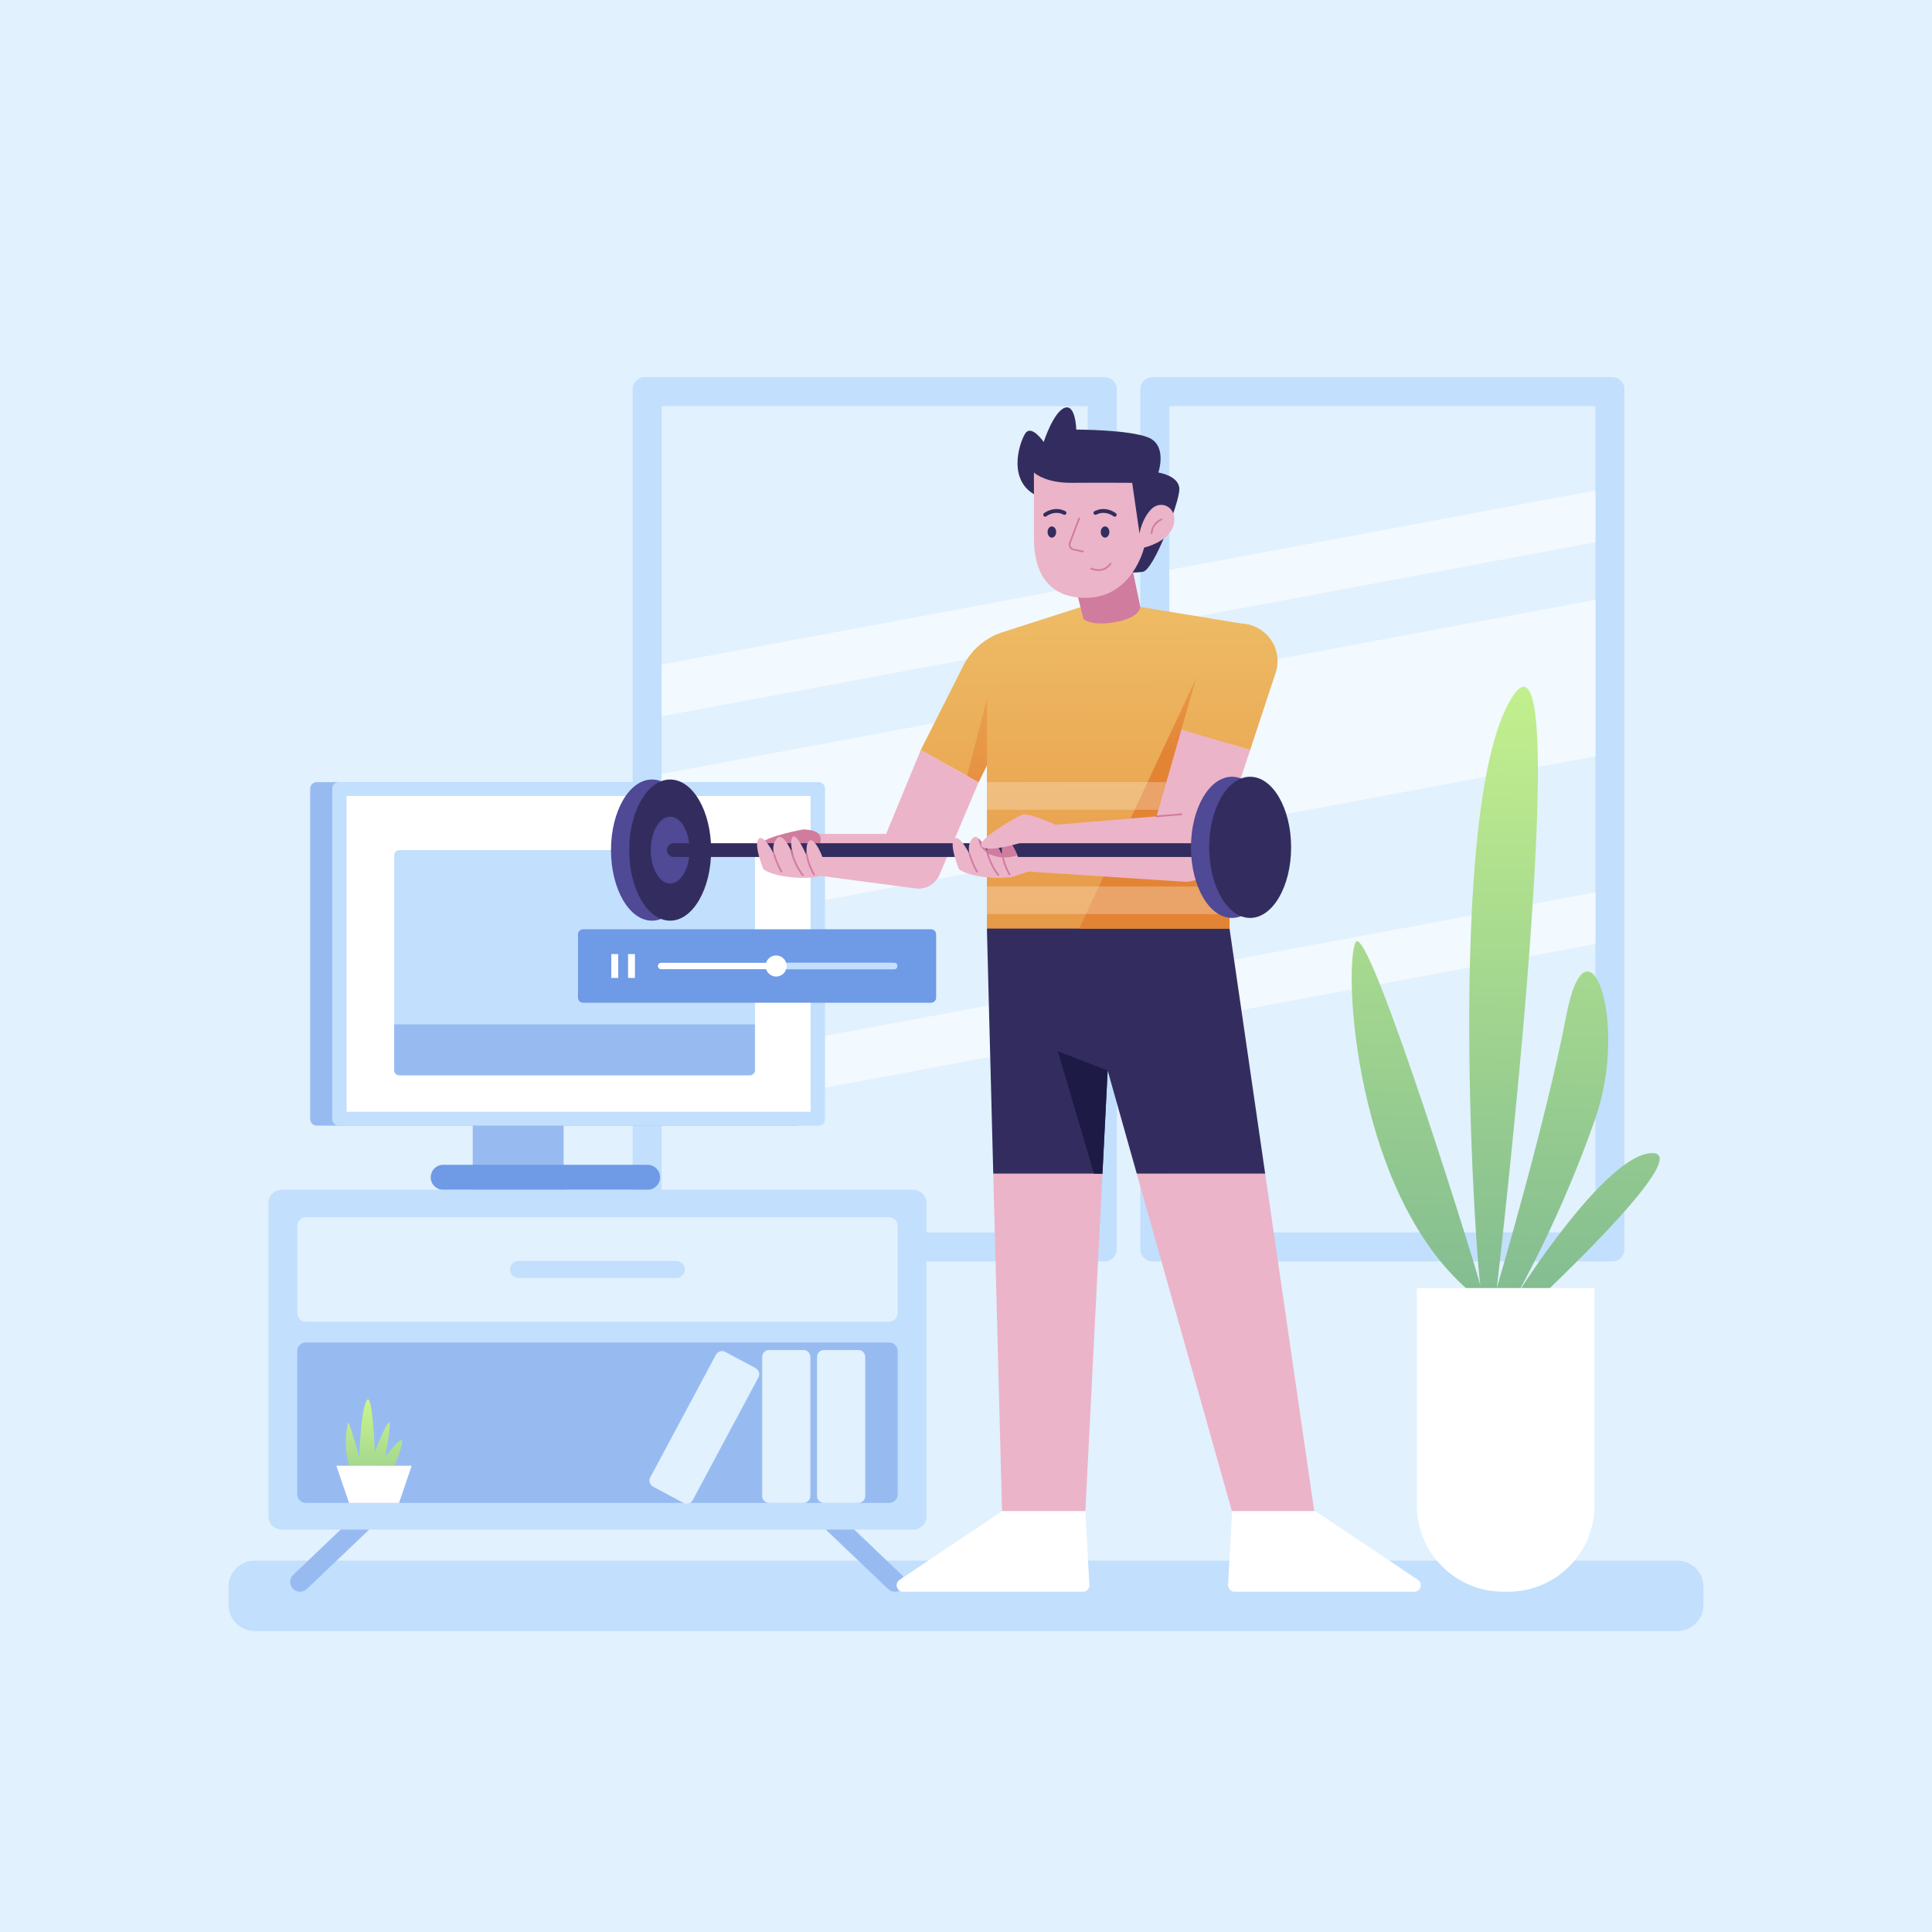 <?xml version="1.0" encoding="utf-8"?>
<!-- Generator: Adobe Illustrator 27.5.0, SVG Export Plug-In . SVG Version: 6.00 Build 0)  -->
<svg version="1.1" xmlns="http://www.w3.org/2000/svg" xmlns:xlink="http://www.w3.org/1999/xlink" x="0px" y="0px"
	 viewBox="0 0 500 500" style="enable-background:new 0 0 500 500;" xml:space="preserve">
<g id="BACKGROUND">
	<rect style="fill:#E1F1FD;" width="500" height="500"/>
</g>
<g id="OBJECTS">
	<path style="fill:#C2DFFD;" d="M434.071,422.104H65.929c-3.756,0-6.8-3.044-6.8-6.8v-4.608c0-3.756,3.044-6.8,6.8-6.8h368.142
		c3.756,0,6.8,3.044,6.8,6.8v4.608C440.871,419.06,437.827,422.104,434.071,422.104z"/>
	<g>
		<path style="fill:#C2DFFD;" d="M285.886,326.448H166.837c-1.721,0-3.116-1.395-3.116-3.116v-222.6
			c0-1.721,1.395-3.116,3.116-3.116h119.049c1.721,0,3.116,1.395,3.116,3.116v222.6
			C289.002,325.052,287.607,326.448,285.886,326.448z"/>
		<rect x="171.22" y="105.115" style="fill:#E1F1FD;" width="110.28" height="213.835"/>
		<path style="fill:#C2DFFD;" d="M417.275,326.448H298.226c-1.721,0-3.116-1.395-3.116-3.116v-222.6
			c0-1.721,1.395-3.116,3.116-3.116h119.049c1.721,0,3.116,1.395,3.116,3.116v222.6
			C420.391,325.052,418.996,326.448,417.275,326.448z"/>
		<rect x="302.61" y="105.115" style="fill:#E1F1FD;" width="110.28" height="213.835"/>
		<g>
			<polygon style="fill:#F2F9FF;" points="281.5,151.42 281.5,164.825 171.22,185.39 171.22,171.985 			"/>
			<polygon style="fill:#F2F9FF;" points="412.89,126.92 412.89,140.325 302.61,160.89 302.61,147.485 			"/>
			<polygon style="fill:#F2F9FF;" points="281.5,255.415 281.5,268.82 171.22,289.385 171.22,275.98 			"/>
			<polygon style="fill:#F2F9FF;" points="412.89,230.91 412.89,244.315 302.61,264.885 302.61,251.475 			"/>
			<polygon style="fill:#F2F9FF;" points="281.5,179.71 281.5,220.245 171.22,240.81 171.22,200.275 			"/>
			<polygon style="fill:#F2F9FF;" points="412.89,155.21 412.89,195.74 302.61,216.31 302.61,175.775 			"/>
		</g>
	</g>
	<g>
		<g>
			<rect x="122.342" y="272.045" style="fill:#97BBF1;" width="23.525" height="35.881"/>
			<g>
				<path style="fill:#97BBF1;" d="M206.14,291.304H81.94c-0.915,0-1.657-0.742-1.657-1.657v-85.57c0-0.915,0.742-1.657,1.657-1.657
					h124.2c0.915,0,1.657,0.742,1.657,1.657v85.57C207.797,290.562,207.055,291.304,206.14,291.304z"/>
				<path style="fill:#C2DFFD;" d="M211.842,291.304h-124.2c-0.915,0-1.657-0.742-1.657-1.657v-85.57
					c0-0.915,0.742-1.657,1.657-1.657h124.2c0.915,0,1.657,0.742,1.657,1.657v85.57
					C213.499,290.562,212.757,291.304,211.842,291.304z"/>
				
					<rect x="108.875" y="186.817" transform="matrix(-1.836970e-16 1 -1 -1.836970e-16 396.604 97.12)" style="fill:#FFFFFF;" width="81.734" height="120.09"/>
			</g>
			<path style="fill:#6E9AE6;" d="M167.579,301.451h-52.871c-1.788,0-3.238,1.449-3.238,3.238l0,0c0,1.788,1.45,3.238,3.238,3.238
				h52.871c1.788,0,3.238-1.449,3.238-3.238l0,0C170.817,302.9,169.367,301.451,167.579,301.451z"/>
			<path style="fill:#C2DFFD;" d="M195.38,221.325v55.635c0,0.73-0.59,1.32-1.32,1.32h-90.715c-0.73,0-1.32-0.59-1.32-1.32v-55.635
				c0-0.73,0.59-1.32,1.32-1.32h90.715C194.79,220.005,195.38,220.595,195.38,221.325z"/>
			<path style="fill:#97BBF1;" d="M195.38,265.11v11.85c0,0.73-0.59,1.32-1.32,1.32h-90.715c-0.73,0-1.32-0.59-1.32-1.32v-11.85
				H195.38z"/>
		</g>
		<g>
			<g>
				<g>
					<path style="fill:#C2DFFD;" d="M236.363,395.846H72.878c-1.882,0-3.408-1.526-3.408-3.408v-81.105
						c0-1.882,1.526-3.408,3.408-3.408h163.485c1.882,0,3.408,1.526,3.408,3.408v81.105
						C239.771,394.321,238.246,395.846,236.363,395.846z"/>
					<path style="fill:#E1F1FD;" d="M230.007,342.084H79.235c-1.28,0-2.317-1.037-2.317-2.317v-22.455
						c0-1.28,1.037-2.317,2.317-2.317h150.772c1.28,0,2.317,1.037,2.317,2.317v22.455
						C232.324,341.047,231.287,342.084,230.007,342.084z"/>
					<path style="fill:#C2DFFD;" d="M175.035,330.738h-40.827c-1.214,0-2.198-0.984-2.198-2.198l0,0
						c0-1.214,0.984-2.198,2.198-2.198h40.827c1.214,0,2.198,0.984,2.198,2.198l0,0
						C177.233,329.754,176.249,330.738,175.035,330.738z"/>
					<path style="fill:#97BBF1;" d="M230.085,388.955H79.157c-1.236,0-2.239-1.002-2.239-2.239v-37.048
						c0-1.236,1.002-2.239,2.239-2.239h150.929c1.236,0,2.239,1.002,2.239,2.239v37.048
						C232.324,387.953,231.322,388.955,230.085,388.955z"/>
				</g>
				<g>
					<linearGradient id="SVGID_1_" gradientUnits="userSpaceOnUse" x1="98.795" y1="412.42" x2="95.944" y2="356.816">
						<stop  offset="0" style="stop-color:#5D9E93"/>
						<stop  offset="1" style="stop-color:#D6FF8C"/>
					</linearGradient>
					<path style="fill:url(#SVGID_1_);" d="M91.435,381.827c-3.208-5.703-1.545-14.08-1.188-13.634
						c0.356,0.446,2.733,8.882,2.733,8.882s0.356-11.881,1.901-14.614c1.545-2.733,2.139,13.307,2.139,13.307
						s2.614-6.832,3.564-7.574c0.951-0.742-0.832,8.763-0.832,8.763s3.683-4.871,4.277-4.158c0.594,0.713-2.97,10.099-4.752,11.347"
						/>
					<polygon style="fill:#FFFFFF;" points="106.54,379.332 87.054,379.332 90.324,388.955 103.27,388.955 					"/>
				</g>
				<path style="fill:#E1F1FD;" d="M213.233,349.391h8.911c0.984,0,1.782,0.798,1.782,1.782v36c0,0.984-0.798,1.782-1.782,1.782
					h-8.911c-0.984,0-1.782-0.798-1.782-1.782v-36C211.451,350.189,212.248,349.391,213.233,349.391z"/>
				<path style="fill:#E1F1FD;" d="M199.032,349.391h8.911c0.984,0,1.782,0.798,1.782,1.782v36c0,0.984-0.798,1.782-1.782,1.782
					h-8.911c-0.984,0-1.782-0.798-1.782-1.782v-36C197.25,350.189,198.048,349.391,199.032,349.391z"/>
				<path style="fill:#E1F1FD;" d="M187.69,349.87l7.856,4.206c0.868,0.465,1.195,1.545,0.73,2.412l-16.992,31.737
					c-0.465,0.868-1.545,1.195-2.412,0.73l-7.856-4.206c-0.868-0.465-1.195-1.545-0.73-2.412l16.993-31.737
					C185.742,349.732,186.822,349.405,187.69,349.87z"/>
			</g>
			<g>
				<path style="fill:#97BBF1;" d="M77.652,411.945L77.652,411.945c-2.294,0-3.415-2.798-1.755-4.382l12.279-11.717h7.366
					l-16.134,15.396C78.934,411.694,78.306,411.945,77.652,411.945z"/>
				<path style="fill:#97BBF1;" d="M231.59,411.945L231.59,411.945c2.294,0,3.415-2.798,1.755-4.382l-12.279-11.717H213.7
					l16.134,15.396C230.307,411.694,230.936,411.945,231.59,411.945z"/>
			</g>
		</g>
		<g>
			<path style="fill:#6E9AE6;" d="M240.96,259.505H150.9c-0.722,0-1.307-0.585-1.307-1.307v-16.396c0-0.722,0.585-1.307,1.307-1.307
				h90.059c0.722,0,1.307,0.585,1.307,1.307v16.396C242.267,258.92,241.681,259.505,240.96,259.505z"/>
			<g>
				<rect x="158.207" y="246.911" style="fill:#FFFFFF;" width="1.782" height="6.178"/>
				<rect x="162.544" y="246.911" style="fill:#FFFFFF;" width="1.782" height="6.178"/>
			</g>
			<path style="fill:#FFFFFF;" d="M231.395,250.832h-60.297c-0.459,0-0.832-0.372-0.832-0.832l0,0c0-0.459,0.372-0.832,0.832-0.832
				h60.297c0.459,0,0.832,0.372,0.832,0.832l0,0C232.227,250.459,231.855,250.832,231.395,250.832z"/>
			<path style="fill:#C2DFFD;" d="M231.395,250.832H199.91c-0.459,0-0.832-0.372-0.832-0.832l0,0c0-0.459,0.372-0.832,0.832-0.832
				h31.485c0.459,0,0.832,0.372,0.832,0.832l0,0C232.227,250.459,231.855,250.832,231.395,250.832z"/>
			<circle style="fill:#FFFFFF;" cx="200.861" cy="250" r="2.733"/>
		</g>
	</g>
	<g>
		<g>
			<polygon style="fill:#332D5F;" points="327.43,303.765 294.2,303.765 286.66,277.035 285.31,303.765 257.055,303.765 
				255.41,240.32 280.055,226.46 318.205,240.32 			"/>
			<polygon style="fill:#ECB4C8;" points="257.055,303.765 285.31,303.765 280.89,391.095 259.32,391.095 			"/>
			<polygon style="fill:#ECB4C8;" points="340.125,391.095 318.825,391.095 294.2,303.765 327.43,303.765 			"/>
			<path style="fill:#FFFFFF;" d="M259.32,391.095l-26.516,17.767c-1.383,0.926-0.727,3.083,0.938,3.083h46.505
				c0.966,0,1.734-0.811,1.682-1.776l-1.038-19.075H259.32z"/>
			<path style="fill:#FFFFFF;" d="M340.439,391.095l26.516,17.767c1.383,0.926,0.727,3.083-0.938,3.083h-46.505
				c-0.966,0-1.734-0.811-1.682-1.776l1.038-19.075H340.439z"/>
			<polygon style="fill:#1D1A45;" points="286.66,277.035 285.31,303.765 283.14,303.765 273.738,272.045 			"/>
		</g>
		<g>
			<path style="fill:#ECB4C8;" d="M211.153,215.808h18.178l8.968-21.718l14.97,8.331l-10.091,23.885
				c-1.019,2.484-3.583,3.969-6.245,3.617l-29.138-3.858"/>
			<path style="fill:#D07C9E;" d="M207.797,214.658c0,0-9.267,1.744-10.515,3.431c-1.248,1.686,13.316,3.639,14.477,1.352
				C212.921,217.154,213.01,214.747,207.797,214.658z"/>
			
				<linearGradient id="SVGID_00000168798683037275991900000011220411137040545712_" gradientUnits="userSpaceOnUse" x1="280.437" y1="91.531" x2="281.506" y2="294.165">
				<stop  offset="0" style="stop-color:#F3D67C"/>
				<stop  offset="1" style="stop-color:#E38435"/>
			</linearGradient>
			<path style="fill:url(#SVGID_00000168798683037275991900000011220411137040545712_);" d="M323.485,161.725l-5.28,17.645v60.95
				H255.41v-42.295l-2.14,4.395l-2.96-1.645l-12.01-6.685l11.005-21.81c2.08-4.13,5.735-7.25,10.14-8.665l20.375-6.545h15.29
				L323.485,161.725z"/>
			
				<linearGradient id="SVGID_00000069396005092559756630000010726961598869902490_" gradientUnits="userSpaceOnUse" x1="298.328" y1="128.2" x2="298.638" y2="194.207">
				<stop  offset="0" style="stop-color:#F3D67C"/>
				<stop  offset="1" style="stop-color:#E38435"/>
			</linearGradient>
			<polygon style="fill:url(#SVGID_00000069396005092559756630000010726961598869902490_);" points="318.205,199.155 
				318.205,240.32 279.31,240.32 309.67,175.255 305.78,188.77 			"/>
			<rect x="255.41" y="202.42" style="opacity:0.25;fill:#FFFFFF;" width="62.795" height="7.15"/>
			<rect x="255.425" y="229.425" style="opacity:0.25;fill:#FFFFFF;" width="62.795" height="7.145"/>
			<path style="fill:#ECB4C8;" d="M323.535,194.09l-9.58,28.985c-1.065,3.23-4.18,5.33-7.575,5.105l-40.575-2.65l3.565-11.765
				l29.935-2.495l6.475-22.5L323.535,194.09z"/>
			
				<line style="fill:none;stroke:#D07C9E;stroke-width:0.442;stroke-linecap:round;stroke-linejoin:round;stroke-miterlimit:10;" x1="299.305" y1="211.27" x2="305.78" y2="210.738"/>
			
				<linearGradient id="SVGID_00000111876990297646184680000001590554140313544595_" gradientUnits="userSpaceOnUse" x1="317.739" y1="91.335" x2="318.808" y2="293.968">
				<stop  offset="0" style="stop-color:#F3D67C"/>
				<stop  offset="1" style="stop-color:#E38435"/>
			</linearGradient>
			<path style="fill:url(#SVGID_00000111876990297646184680000001590554140313544595_);" d="M330.14,174.11l-6.605,19.98
				l-17.755-5.32l5.865-20.375c1.22-4.24,5.09-7.01,9.305-7.01c0.835,0,1.69,0.11,2.535,0.34
				C328.845,163.18,331.885,168.835,330.14,174.11z"/>
			<polyline style="fill:#ECB4C8;" points="263.361,226.461 270.856,223.985 273.234,215.808 257.278,217.514 			"/>
			<g>
				<g>
					<ellipse style="fill:#4F4996;" cx="168.73" cy="220.005" rx="10.604" ry="18.267"/>
					<ellipse style="fill:#332D5F;" cx="173.438" cy="220.005" rx="10.604" ry="18.267"/>
					<ellipse style="fill:#4F4996;" cx="173.438" cy="220.005" rx="5.017" ry="8.644"/>
				</g>
				<path style="fill:#332D5F;" d="M319.451,221.787H174.381c-0.984,0-1.782-0.798-1.782-1.782v0c0-0.984,0.798-1.782,1.782-1.782
					h145.069c0.984,0,1.782,0.798,1.782,1.782v0C321.233,220.989,320.435,221.787,319.451,221.787z"/>
				<g>
					<ellipse style="fill:#4F4996;" cx="318.827" cy="219.292" rx="10.604" ry="18.267"/>
					<ellipse style="fill:#332D5F;" cx="323.535" cy="219.292" rx="10.604" ry="18.267"/>
				</g>
			</g>
			<g>
				<path style="fill:#ECB4C8;" d="M263.845,226.06c-1.245,1.84-12.415,1.425-15.68-1.13c0,0-2.555-6.235-1.25-7.78
					c1.27-1.495,3.875,3.645,4.035,3.965c-0.065-0.205-0.795-2.57,0.835-4.24c0.45-0.46,0.96-0.335,1.465,0.095
					c0.94,0.795,1.875,2.66,2.395,3.82c0.225,0.5,0.37,0.87,0.41,0.965c-0.025-0.085-0.135-0.415-0.255-0.87
					c-0.335-1.26-0.78-3.49-0.035-4.3c1.035-1.125,3.575,4.8,3.74,5.175c-0.055-0.285-0.645-3.46,0.72-4.255
					c0.78-0.455,2.165,1.595,3.055,3.85C264.015,223.22,264.41,225.225,263.845,226.06z"/>
				<path style="fill:#D07C9E;" d="M255.645,220.79c-1.51-0.89-2.455-2.26-2.395-3.82C254.19,217.765,255.125,219.63,255.645,220.79
					z"/>
				<path style="fill:#D07C9E;" d="M263.28,221.355c-0.095,0.035-0.195,0.07-0.3,0.1c-2.685,0.815-5.33,0.465-7.18-0.57
					c-0.335-1.26-0.78-3.49-0.035-4.3c1.035-1.125,3.575,4.8,3.74,5.175c-0.055-0.285-0.645-3.46,0.72-4.255
					C261.005,217.05,262.39,219.1,263.28,221.355z"/>
				
					<path style="fill:none;stroke:#D07C9E;stroke-width:0.442;stroke-linecap:round;stroke-linejoin:round;stroke-miterlimit:10;" d="
					M250.955,221.134c0.713,2.436,1.901,4.455,1.901,4.455"/>
				
					<path style="fill:none;stroke:#D07C9E;stroke-width:0.442;stroke-linecap:round;stroke-linejoin:round;stroke-miterlimit:10;" d="
					M255.329,220.114c1.241,4.495,3.082,6.347,3.082,6.347"/>
				
					<path style="fill:none;stroke:#D07C9E;stroke-width:0.442;stroke-linecap:round;stroke-linejoin:round;stroke-miterlimit:10;" d="
					M259.385,220.935c0.273,2.693,1.907,5.396,1.907,5.396"/>
			</g>
			<g>
				<path style="fill:#ECB4C8;" d="M213.231,226.06c-1.245,1.84-12.415,1.425-15.68-1.13c0,0-2.555-6.235-1.25-7.78
					c1.27-1.495,3.875,3.645,4.035,3.965c-0.065-0.205-0.795-2.57,0.835-4.24c0.45-0.46,0.96-0.335,1.465,0.095
					c0.94,0.795,1.875,2.66,2.395,3.82c0.225,0.5,0.37,0.87,0.41,0.965c-0.025-0.085-0.135-0.415-0.255-0.87
					c-0.335-1.26-0.78-3.49-0.035-4.3c1.035-1.125,3.575,4.8,3.74,5.175c-0.055-0.285-0.645-3.46,0.72-4.255
					c0.78-0.455,2.165,1.595,3.055,3.85C213.401,223.22,213.796,225.225,213.231,226.06z"/>
				
					<path style="fill:none;stroke:#D07C9E;stroke-width:0.442;stroke-linecap:round;stroke-linejoin:round;stroke-miterlimit:10;" d="
					M200.342,221.134c0.713,2.436,1.901,4.455,1.901,4.455"/>
				
					<path style="fill:none;stroke:#D07C9E;stroke-width:0.442;stroke-linecap:round;stroke-linejoin:round;stroke-miterlimit:10;" d="
					M204.715,220.114c1.241,4.495,3.082,6.347,3.082,6.347"/>
				
					<path style="fill:none;stroke:#D07C9E;stroke-width:0.442;stroke-linecap:round;stroke-linejoin:round;stroke-miterlimit:10;" d="
					M208.771,220.935c0.273,2.693,1.907,5.396,1.907,5.396"/>
			</g>
			<path style="fill:#ECB4C8;" d="M273.474,213.564c0,0-7.424-3.327-8.85-2.761c-1.426,0.565-12.247,6.625-10.52,8.288
				c1.728,1.663,10.401-1.069,10.401-1.069h10.812l2.376-2.839"/>
			
				<linearGradient id="SVGID_00000139254799235684986260000015963275363483751070_" gradientUnits="userSpaceOnUse" x1="254.024" y1="108.976" x2="252.599" y2="219.709">
				<stop  offset="0" style="stop-color:#F3D67C"/>
				<stop  offset="1" style="stop-color:#E38435"/>
			</linearGradient>
			<polygon style="fill:url(#SVGID_00000139254799235684986260000015963275363483751070_);" points="255.41,180.795 255.41,198.025 
				253.27,202.42 250.31,200.775 			"/>
		</g>
		<g>
			<path style="fill:#332D5F;" d="M268.859,128.552c-8.376-3.564-5.168-13.723-3.564-16.307c1.604-2.584,4.812,2.139,4.812,2.139
				s2.465-7.663,5.376-8.822c2.911-1.158,3.053,5.614,3.053,5.614s13.67,0,18.66,2.05c4.99,2.049,2.584,9.059,2.584,9.059
				s5.525,0.832,5.436,4.396c-0.089,3.564-6.592,20.853-9.445,21.297c-2.853,0.444-6.772,0-6.772,0"/>
			<g>
				<path style="fill:#D07C9E;" d="M278.536,152.79l1.871,7.396c0,0,1.871,1.96,8.287,0.802c6.416-1.158,6.416-3.916,6.416-3.916
					l-2.495-12.035"/>
				<path style="fill:#ECB4C8;" d="M267.582,122.285c0.653,0.594,3.564,2.733,9.921,2.673c6.357-0.059,15.505,0,15.505,0
					l1.901,13.129c0,0,0.535-3.743,3.03-6.297c2.495-2.554,6.832-0.594,5.822,3.921c-1.01,4.515-7.663,6-7.663,6
					s-3.03,13.01-15.148,13.01s-13.366-10.277-13.366-15.386C267.582,134.225,267.582,122.285,267.582,122.285z"/>
				
					<path style="fill:none;stroke:#D07C9E;stroke-width:0.442;stroke-linecap:round;stroke-linejoin:round;stroke-miterlimit:10;" d="
					M279.285,134.166l-2.392,6.306c-0.288,0.758,0.172,1.594,0.967,1.757l2.405,0.492"/>
				
					<path style="fill:none;stroke:#D07C9E;stroke-width:0.442;stroke-linecap:round;stroke-linejoin:round;stroke-miterlimit:10;" d="
					M298.029,137.99c0.238-2.673,2.555-3.564,2.555-3.564"/>
				<g>
					<path style="fill:#332D5F;" d="M287.104,137.686c0,0.8-0.499,1.448-1.114,1.448c-0.615,0-1.114-0.648-1.114-1.448
						c0-0.8,0.499-1.448,1.114-1.448C286.605,136.238,287.104,136.886,287.104,137.686z"/>
					<path style="fill:#332D5F;" d="M273.337,137.686c0,0.8-0.499,1.448-1.114,1.448c-0.615,0-1.114-0.648-1.114-1.448
						c0-0.8,0.499-1.448,1.114-1.448C272.838,136.238,273.337,136.886,273.337,137.686z"/>
				</g>
				<path style="fill:none;stroke:#332D5F;stroke-linecap:round;stroke-linejoin:round;stroke-miterlimit:10;" d="M270.493,133.215
					c0,0,2.317-1.842,4.99-0.475"/>
				<path style="fill:none;stroke:#332D5F;stroke-linecap:round;stroke-linejoin:round;stroke-miterlimit:10;" d="M288.485,133.215
					c0,0-2.317-1.842-4.99-0.475"/>
				
					<path style="fill:none;stroke:#D07C9E;stroke-width:0.442;stroke-linecap:round;stroke-linejoin:round;stroke-miterlimit:10;" d="
					M282.374,147.116c0,0,3.03,1.545,5.049-1.247"/>
			</g>
		</g>
	</g>
	<g>
		
			<linearGradient id="SVGID_00000016070967505885874360000010797137926416516250_" gradientUnits="userSpaceOnUse" x1="386.374" y1="429.278" x2="392.79" y2="130.942">
			<stop  offset="0" style="stop-color:#5D9E93"/>
			<stop  offset="1" style="stop-color:#D6FF8C"/>
		</linearGradient>
		<path style="fill:url(#SVGID_00000016070967505885874360000010797137926416516250_);" d="M381.485,335.134
			c-31.01-24.951-33.861-84.832-30.653-91.248c3.208-6.416,33.505,91.604,32.436,89.465s-9.624-124.044,7.842-152.556
			c17.465-28.513-3.743,152.556-3.743,152.556s12.654-42.772,18-70.574c5.347-27.802,16.396,1.069,7.485,26.733
			c-8.911,25.663-20.317,45.624-20.317,45.624s22.812-36.357,34.931-36.713c12.119-0.356-33.148,41.346-33.148,41.346"/>
		<path style="fill:#FFFFFF;" d="M412.658,333.352h-45.98v56.228c0,12.353,10.014,22.366,22.366,22.366h1.247
			c12.353,0,22.366-10.014,22.366-22.366V333.352z"/>
	</g>
</g>
</svg>
